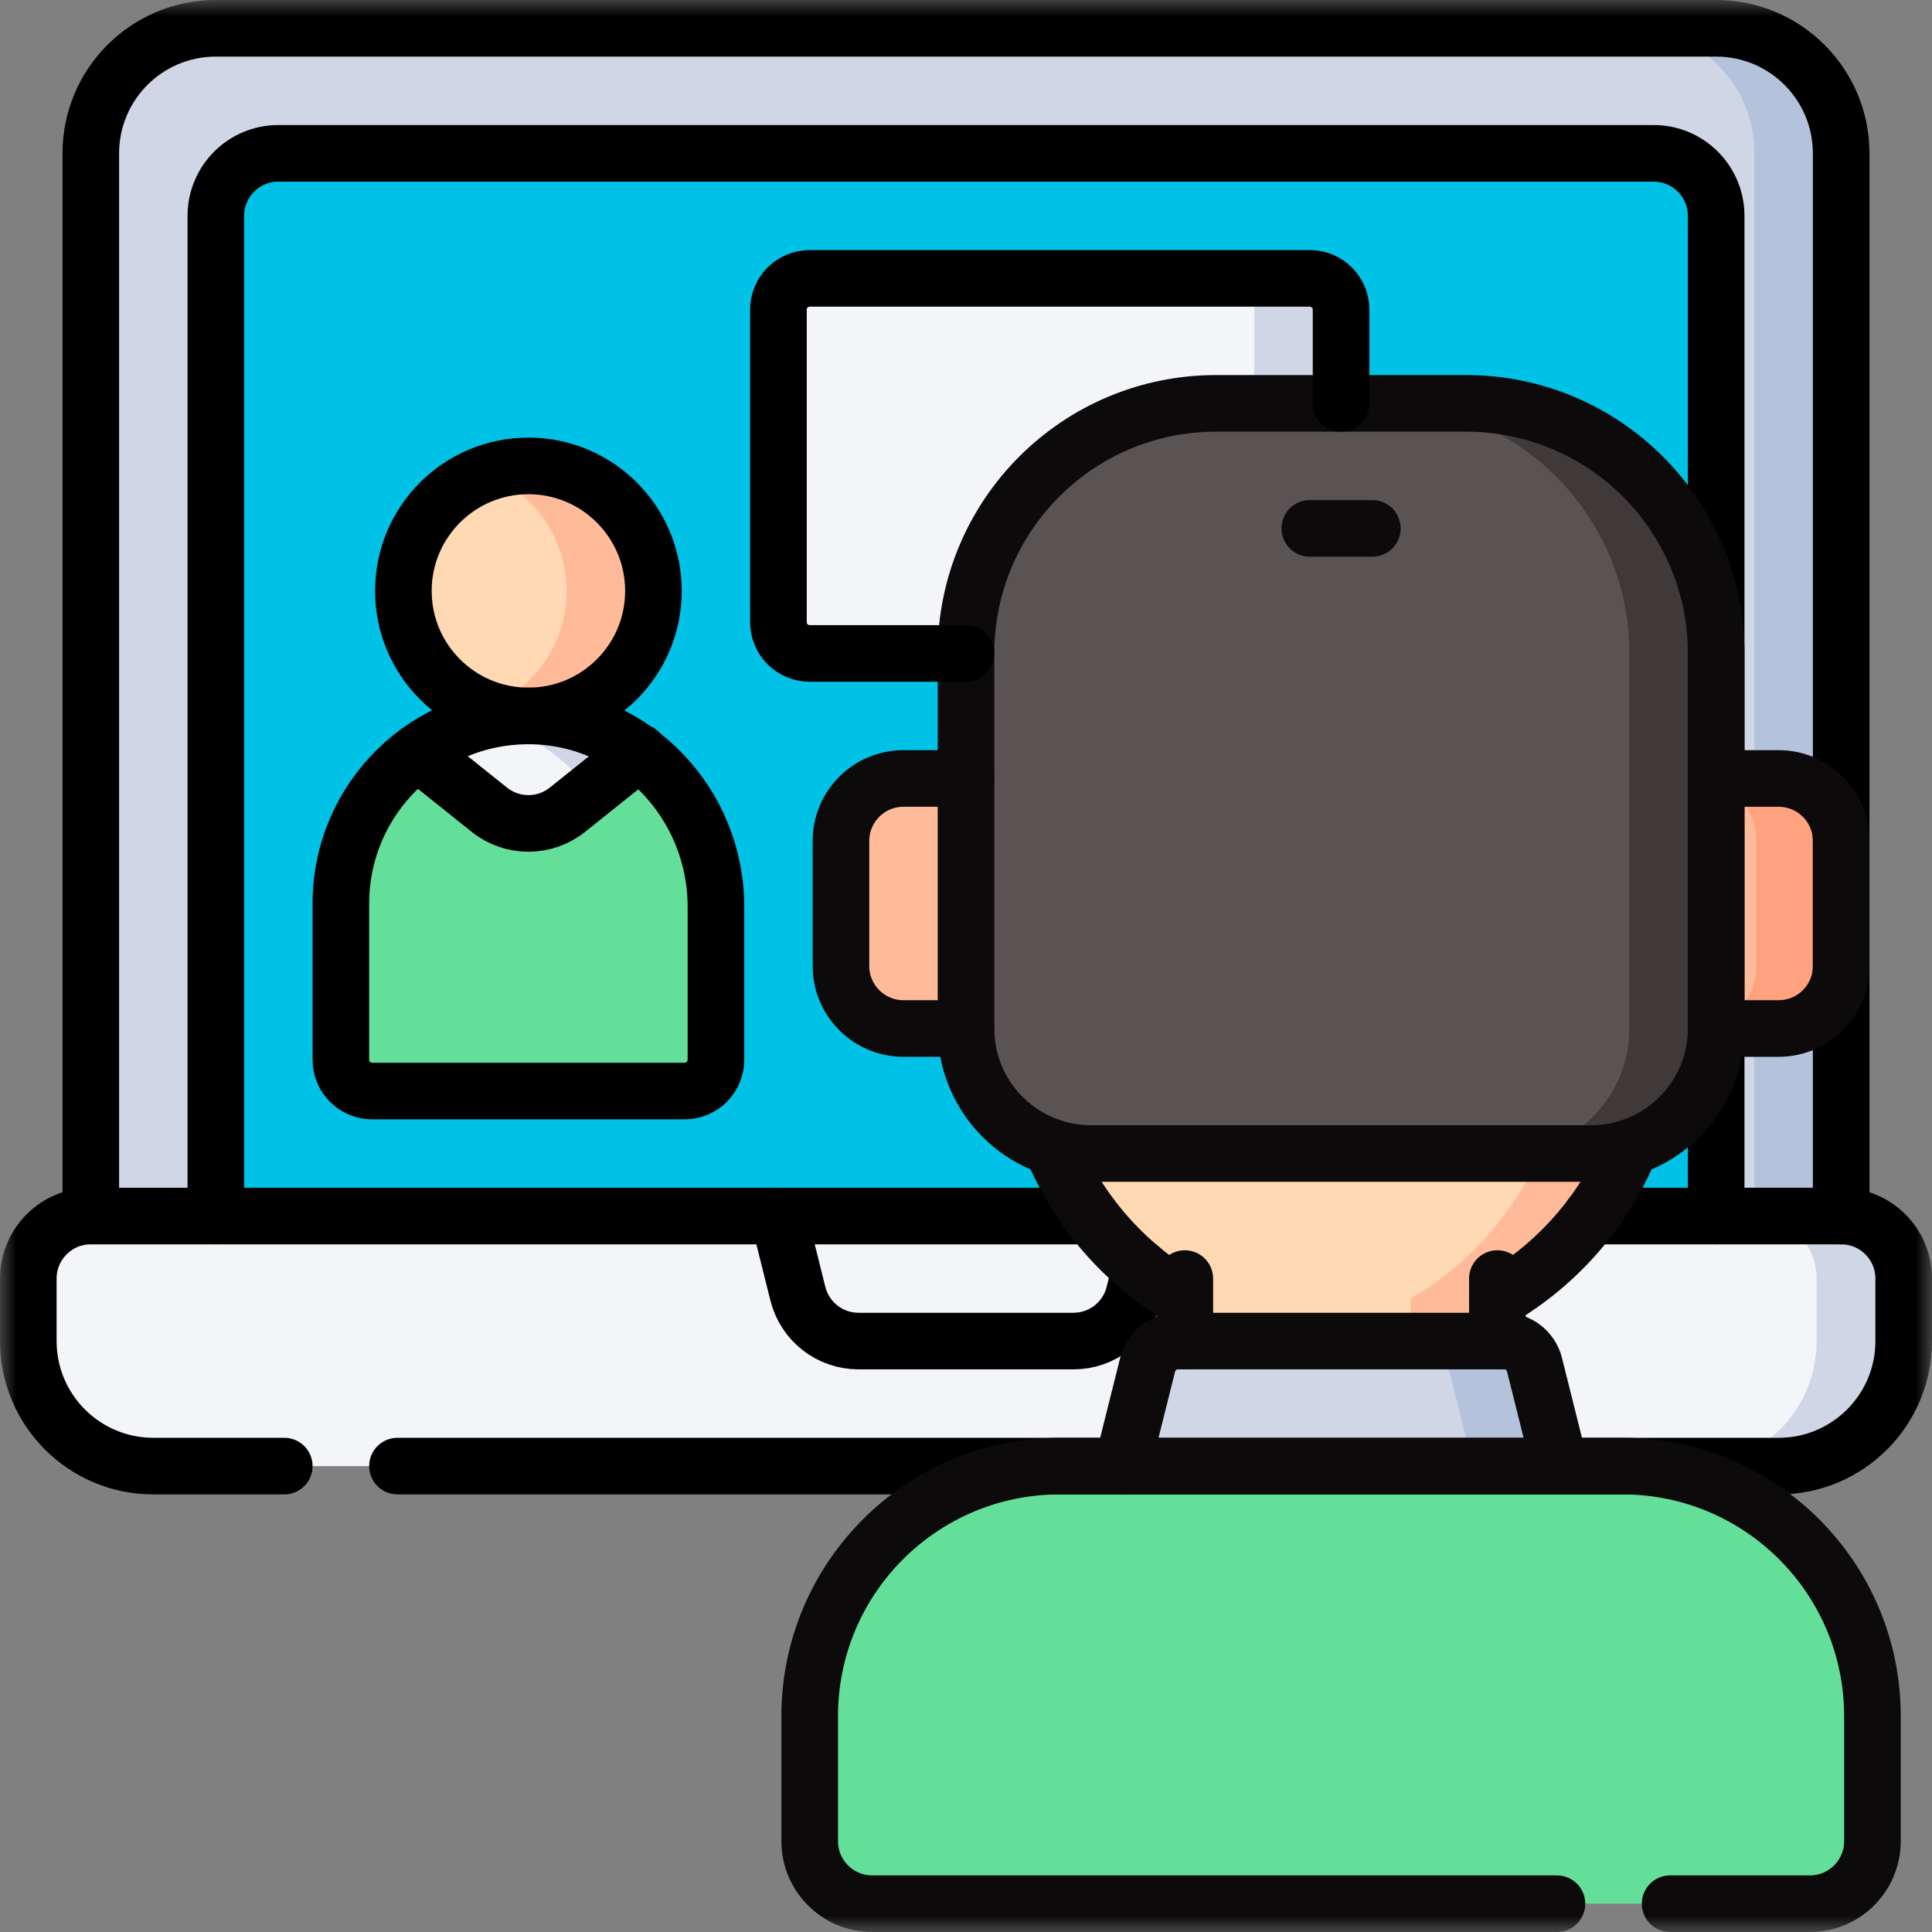 <svg width="60" height="60" viewBox="0 0 60 60" fill="none" xmlns="http://www.w3.org/2000/svg">
<rect x="0" y="0" width="60" height="60" fill="#808080" stroke="none"/>
<g clip-path="url(#clip0_267_280)">
<mask id="mask0_267_280" style="mask-type:luminance" maskUnits="userSpaceOnUse" x="0" y="0" width="60" height="60">
<path d="M0 3.8147e-06H60V60H0V3.8147e-06Z" fill="white"/>
</mask>
<g mask="url(#mask0_267_280)">
<path d="M6.703 0.879C4.558 0.879 2.82 2.617 2.82 4.762L2.82 40.199H57.179L57.179 4.762C57.179 2.617 55.441 0.879 53.297 0.879H6.703Z" fill="#CFD7E6"/>
<path d="M6.703 40.199V6.703C6.703 5.631 7.572 4.762 8.644 4.762H51.355C52.428 4.762 53.297 5.631 53.297 6.703V40.199H6.703Z" fill="#00C2E6"/>
<path d="M57.179 4.762C57.179 2.617 55.441 0.879 53.297 0.879H50.602C52.746 0.879 54.484 2.617 54.484 4.762L54.484 40.199H57.18L57.179 4.762Z" fill="#B4C2DB"/>
<path d="M51.356 4.762H48.66C49.732 4.762 50.602 5.631 50.602 6.703V40.199H53.297V6.703C53.297 5.631 52.428 4.762 51.356 4.762Z" fill="#00C2E6"/>
<path d="M0.879 39.707V41.648C0.879 43.793 2.617 45.531 4.762 45.531H55.238C57.382 45.531 59.121 43.793 59.121 41.648V39.707C59.121 38.635 58.251 37.765 57.179 37.765H2.82C1.748 37.765 0.879 38.635 0.879 39.707Z" fill="#F3F5F9"/>
<path d="M57.179 37.765H54.474C55.547 37.765 56.416 38.635 56.416 39.707V41.648C56.416 43.793 54.678 45.531 52.533 45.531H55.238C57.382 45.531 59.121 43.793 59.121 41.648V39.707C59.121 38.635 58.252 37.765 57.179 37.765Z" fill="#CFD7E6"/>
<path d="M41.648 20.293V9.615C41.648 9.079 41.213 8.645 40.677 8.645H25.146C24.61 8.645 24.175 9.079 24.175 9.615V19.322C24.175 19.858 24.61 20.293 25.146 20.293H41.648Z" fill="#F3F5F9"/>
<path d="M20.293 18.352C20.293 20.496 18.555 22.234 16.41 22.234C14.266 22.234 12.527 20.496 12.527 18.352C12.527 16.207 14.266 14.469 16.41 14.469C18.555 14.469 20.293 16.207 20.293 18.352Z" fill="#FFD9B3"/>
<path d="M16.41 14.469C15.936 14.469 15.482 14.554 15.062 14.709C16.542 15.257 17.597 16.681 17.597 18.352C17.597 20.022 16.542 21.446 15.062 21.994C15.482 22.149 15.936 22.234 16.41 22.234C18.554 22.234 20.293 20.496 20.293 18.352C20.293 16.207 18.554 14.469 16.41 14.469Z" fill="#FFBB99"/>
<path d="M12.969 23.359C11.524 24.419 10.586 26.129 10.586 28.058V32.912C10.586 33.448 11.021 33.883 11.557 33.883H21.264C21.8 33.883 22.234 33.448 22.234 32.912V28.154C22.234 26.209 21.295 24.457 19.839 23.373L12.969 23.359Z" fill="#63DF99"/>
<path d="M19.837 23.373L17.133 23.367C18.595 24.451 19.539 26.204 19.539 28.154V32.912C19.539 33.448 19.104 33.883 18.568 33.883H21.264C21.8 33.883 22.234 33.448 22.234 32.912V28.154C22.234 26.208 21.294 24.457 19.837 23.373Z" fill="#63DF99"/>
<path d="M40.678 8.644H37.982C38.519 8.644 38.953 9.079 38.953 9.615V20.293H41.648V9.615C41.648 9.079 41.214 8.644 40.678 8.644Z" fill="#CFD7E6"/>
<path d="M17.623 25.147L19.838 23.374C18.904 22.678 17.758 22.256 16.509 22.235C15.183 22.213 13.955 22.635 12.966 23.361L12.966 23.362L15.197 25.147C15.906 25.714 16.913 25.714 17.623 25.147Z" fill="#F3F5F9"/>
<path d="M15.056 22.393C15.056 22.393 15.055 22.393 15.055 22.393C16.389 22.714 17.541 23.503 18.343 24.571L19.838 23.374C18.904 22.678 17.758 22.256 16.509 22.235C16.008 22.227 15.521 22.282 15.056 22.393Z" fill="#CFD7E6"/>
<path d="M36.795 42.42V38.936L46.502 38.936V42.42L36.795 42.42Z" fill="#FFD9B3"/>
<path d="M46.502 42.42H43.806V38.936H46.502V42.42Z" fill="#FFBB99"/>
<path d="M50.63 35.63C49.811 37.622 48.349 39.282 46.502 40.35L36.779 40.341C34.939 39.272 33.483 37.616 32.666 35.629L41.648 26.211L50.63 35.63Z" fill="#FFD9B3"/>
<path d="M41.648 26.211L40.286 27.639L47.906 35.63C47.088 37.62 45.627 39.279 43.782 40.348L46.502 40.35C48.349 39.282 49.811 37.622 50.63 35.63L41.648 26.211Z" fill="#FFBB99"/>
<path d="M55.238 31.941C56.31 31.941 57.179 31.072 57.179 30V26.117C57.179 25.045 56.31 24.176 55.238 24.176H28.058C26.986 24.176 26.117 25.045 26.117 26.117V30C26.117 31.072 26.986 31.941 28.058 31.941H55.238Z" fill="#FFBB99"/>
<path d="M55.238 24.176H52.605C53.678 24.176 54.547 25.045 54.547 26.117V30C54.547 31.072 53.678 31.941 52.605 31.941H55.238C56.31 31.941 57.179 31.072 57.179 30V26.117C57.179 25.045 56.31 24.176 55.238 24.176Z" fill="#FFA27D"/>
<path d="M34.853 46.348V45.531L35.64 42.384C35.748 41.952 36.137 41.648 36.582 41.648H46.715C47.16 41.648 47.548 41.952 47.656 42.384L48.443 45.531V46.348H34.853Z" fill="#CFD7E6"/>
<path d="M47.656 42.384C47.548 41.952 47.16 41.648 46.714 41.648H44.019C44.465 41.648 44.853 41.952 44.961 42.384L45.748 45.531V46.348H48.443V45.531L47.656 42.384Z" fill="#B4C2DB"/>
<path d="M50.385 45.531C54.674 45.531 58.15 49.008 58.15 53.297V57.179C58.15 58.252 57.281 59.121 56.209 59.121H27.088C26.016 59.121 25.146 58.252 25.146 57.179V53.297C25.146 49.008 28.623 45.531 32.912 45.531H50.385Z" fill="#63DF99"/>
<path d="M53.297 31.941V20.293C53.297 16.004 49.82 12.527 45.531 12.527H37.766C33.477 12.527 30 16.004 30 20.293V31.941C30 34.086 31.738 35.824 33.883 35.824H49.414C51.558 35.824 53.297 34.086 53.297 31.941Z" fill="#595353"/>
<path d="M50.385 45.532H47.69C51.978 45.532 55.455 49.008 55.455 53.297V57.18C55.455 58.252 54.586 59.121 53.513 59.121H56.209C57.281 59.121 58.15 58.252 58.15 57.18V53.297C58.15 49.008 54.673 45.532 50.385 45.532Z" fill="#63DF99"/>
<path d="M45.531 12.527H42.836C47.125 12.527 50.602 16.004 50.602 20.293V31.941C50.602 34.086 48.863 35.824 46.719 35.824H49.414C51.558 35.824 53.297 34.086 53.297 31.941V20.293C53.297 16.004 49.82 12.527 45.531 12.527Z" fill="#403939"/>
<path d="M2.82 37.765L2.82 4.762C2.82 2.617 4.558 0.879 6.703 0.879H53.297C55.441 0.879 57.179 2.617 57.179 4.762L57.179 37.765" stroke="black" stroke-width="1.758" stroke-miterlimit="10" stroke-linecap="round" stroke-linejoin="round"/>
<path d="M53.297 37.765V6.703C53.297 5.631 52.428 4.762 51.355 4.762H8.644C7.572 4.762 6.703 5.631 6.703 6.703V37.765" stroke="black" stroke-width="1.758" stroke-miterlimit="10" stroke-linecap="round" stroke-linejoin="round"/>
<path d="M12.344 45.531H55.238C57.382 45.531 59.121 43.793 59.121 41.648V39.707C59.121 38.635 58.252 37.765 57.179 37.765H49.415" stroke="black" stroke-width="1.758" stroke-miterlimit="10" stroke-linecap="round" stroke-linejoin="round"/>
<path d="M33.875 37.765H2.82C1.748 37.765 0.879 38.635 0.879 39.707V41.648C0.879 43.793 2.617 45.531 4.761 45.531H8.828" stroke="black" stroke-width="1.758" stroke-miterlimit="10" stroke-linecap="round" stroke-linejoin="round"/>
<path d="M24.176 37.765L24.779 40.178C24.995 41.042 25.771 41.648 26.662 41.648H33.338C34.228 41.648 35.005 41.042 35.221 40.178L35.419 39.386" stroke="black" stroke-width="1.758" stroke-miterlimit="10" stroke-linecap="round" stroke-linejoin="round"/>
<path d="M46.502 41.648V39.707" stroke="#0C0A0B" stroke-width="1.758" stroke-miterlimit="10" stroke-linecap="round" stroke-linejoin="round"/>
<path d="M36.795 39.707V41.648" stroke="#0C0A0B" stroke-width="1.758" stroke-miterlimit="10" stroke-linecap="round" stroke-linejoin="round"/>
<path d="M30 24.176H28.059C26.986 24.176 26.117 25.045 26.117 26.117V30C26.117 31.072 26.986 31.941 28.059 31.941H30" stroke="#0C0A0B" stroke-width="1.758" stroke-miterlimit="10" stroke-linecap="round" stroke-linejoin="round"/>
<path d="M46.502 40.35C48.349 39.282 49.811 37.622 50.63 35.63" stroke="#0C0A0B" stroke-width="1.758" stroke-miterlimit="10" stroke-linecap="round" stroke-linejoin="round"/>
<path d="M32.666 35.629C33.483 37.616 34.939 39.272 36.779 40.341" stroke="#0C0A0B" stroke-width="1.758" stroke-miterlimit="10" stroke-linecap="round" stroke-linejoin="round"/>
<path d="M53.296 31.941H55.238C56.31 31.941 57.179 31.072 57.179 30V26.117C57.179 25.045 56.31 24.176 55.238 24.176H53.296" stroke="#0C0A0B" stroke-width="1.758" stroke-miterlimit="10" stroke-linecap="round" stroke-linejoin="round"/>
<path d="M34.853 45.532L35.64 42.384C35.748 41.952 36.137 41.648 36.582 41.648H46.715C47.16 41.648 47.548 41.952 47.656 42.384L48.443 45.531" stroke="#0C0A0B" stroke-width="1.758" stroke-miterlimit="10" stroke-linecap="round" stroke-linejoin="round"/>
<path d="M48.352 59.121H27.088C26.016 59.121 25.146 58.252 25.146 57.18V53.297C25.146 49.008 28.623 45.531 32.912 45.531H50.385C54.674 45.531 58.15 49.008 58.15 53.297V57.18C58.15 58.252 57.281 59.121 56.209 59.121H51.867" stroke="#0C0A0B" stroke-width="1.758" stroke-miterlimit="10" stroke-linecap="round" stroke-linejoin="round"/>
<path d="M53.297 31.941V20.293C53.297 16.004 49.82 12.527 45.531 12.527H37.766C33.477 12.527 30 16.004 30 20.293V31.941C30 34.086 31.738 35.824 33.883 35.824H49.414C51.558 35.824 53.297 34.086 53.297 31.941Z" stroke="#0C0A0B" stroke-width="1.758" stroke-miterlimit="10" stroke-linecap="round" stroke-linejoin="round"/>
<path d="M40.677 16.41H42.619" stroke="#0C0A0B" stroke-width="1.758" stroke-miterlimit="10" stroke-linecap="round" stroke-linejoin="round"/>
<path d="M41.648 12.527V9.615C41.648 9.079 41.213 8.645 40.677 8.645H25.146C24.61 8.645 24.175 9.079 24.175 9.615V19.322C24.175 19.858 24.61 20.293 25.146 20.293L30 20.293" stroke="black" stroke-width="1.758" stroke-miterlimit="10" stroke-linecap="round" stroke-linejoin="round"/>
<path d="M20.293 18.352C20.293 20.496 18.555 22.234 16.41 22.234C14.266 22.234 12.527 20.496 12.527 18.352C12.527 16.207 14.266 14.469 16.41 14.469C18.555 14.469 20.293 16.207 20.293 18.352Z" stroke="black" stroke-width="1.758" stroke-miterlimit="10" stroke-linecap="round" stroke-linejoin="round"/>
<path d="M22.234 32.912V28.154C22.234 24.96 19.703 22.289 16.509 22.235C13.247 22.181 10.586 24.809 10.586 28.059V32.912C10.586 33.448 11.021 33.883 11.557 33.883H21.264C21.8 33.883 22.234 33.448 22.234 32.912Z" stroke="black" stroke-width="1.758" stroke-miterlimit="10" stroke-linecap="round" stroke-linejoin="round"/>
<path d="M12.966 23.362L15.197 25.147C15.906 25.714 16.913 25.714 17.622 25.147L19.854 23.362" stroke="black" stroke-width="1.758" stroke-miterlimit="10" stroke-linecap="round" stroke-linejoin="round"/>
</g>
</g>
<defs>
<clipPath id="clip0_267_280">
<rect width="60" height="60" fill="white"/>
</clipPath>
</defs>
</svg>
